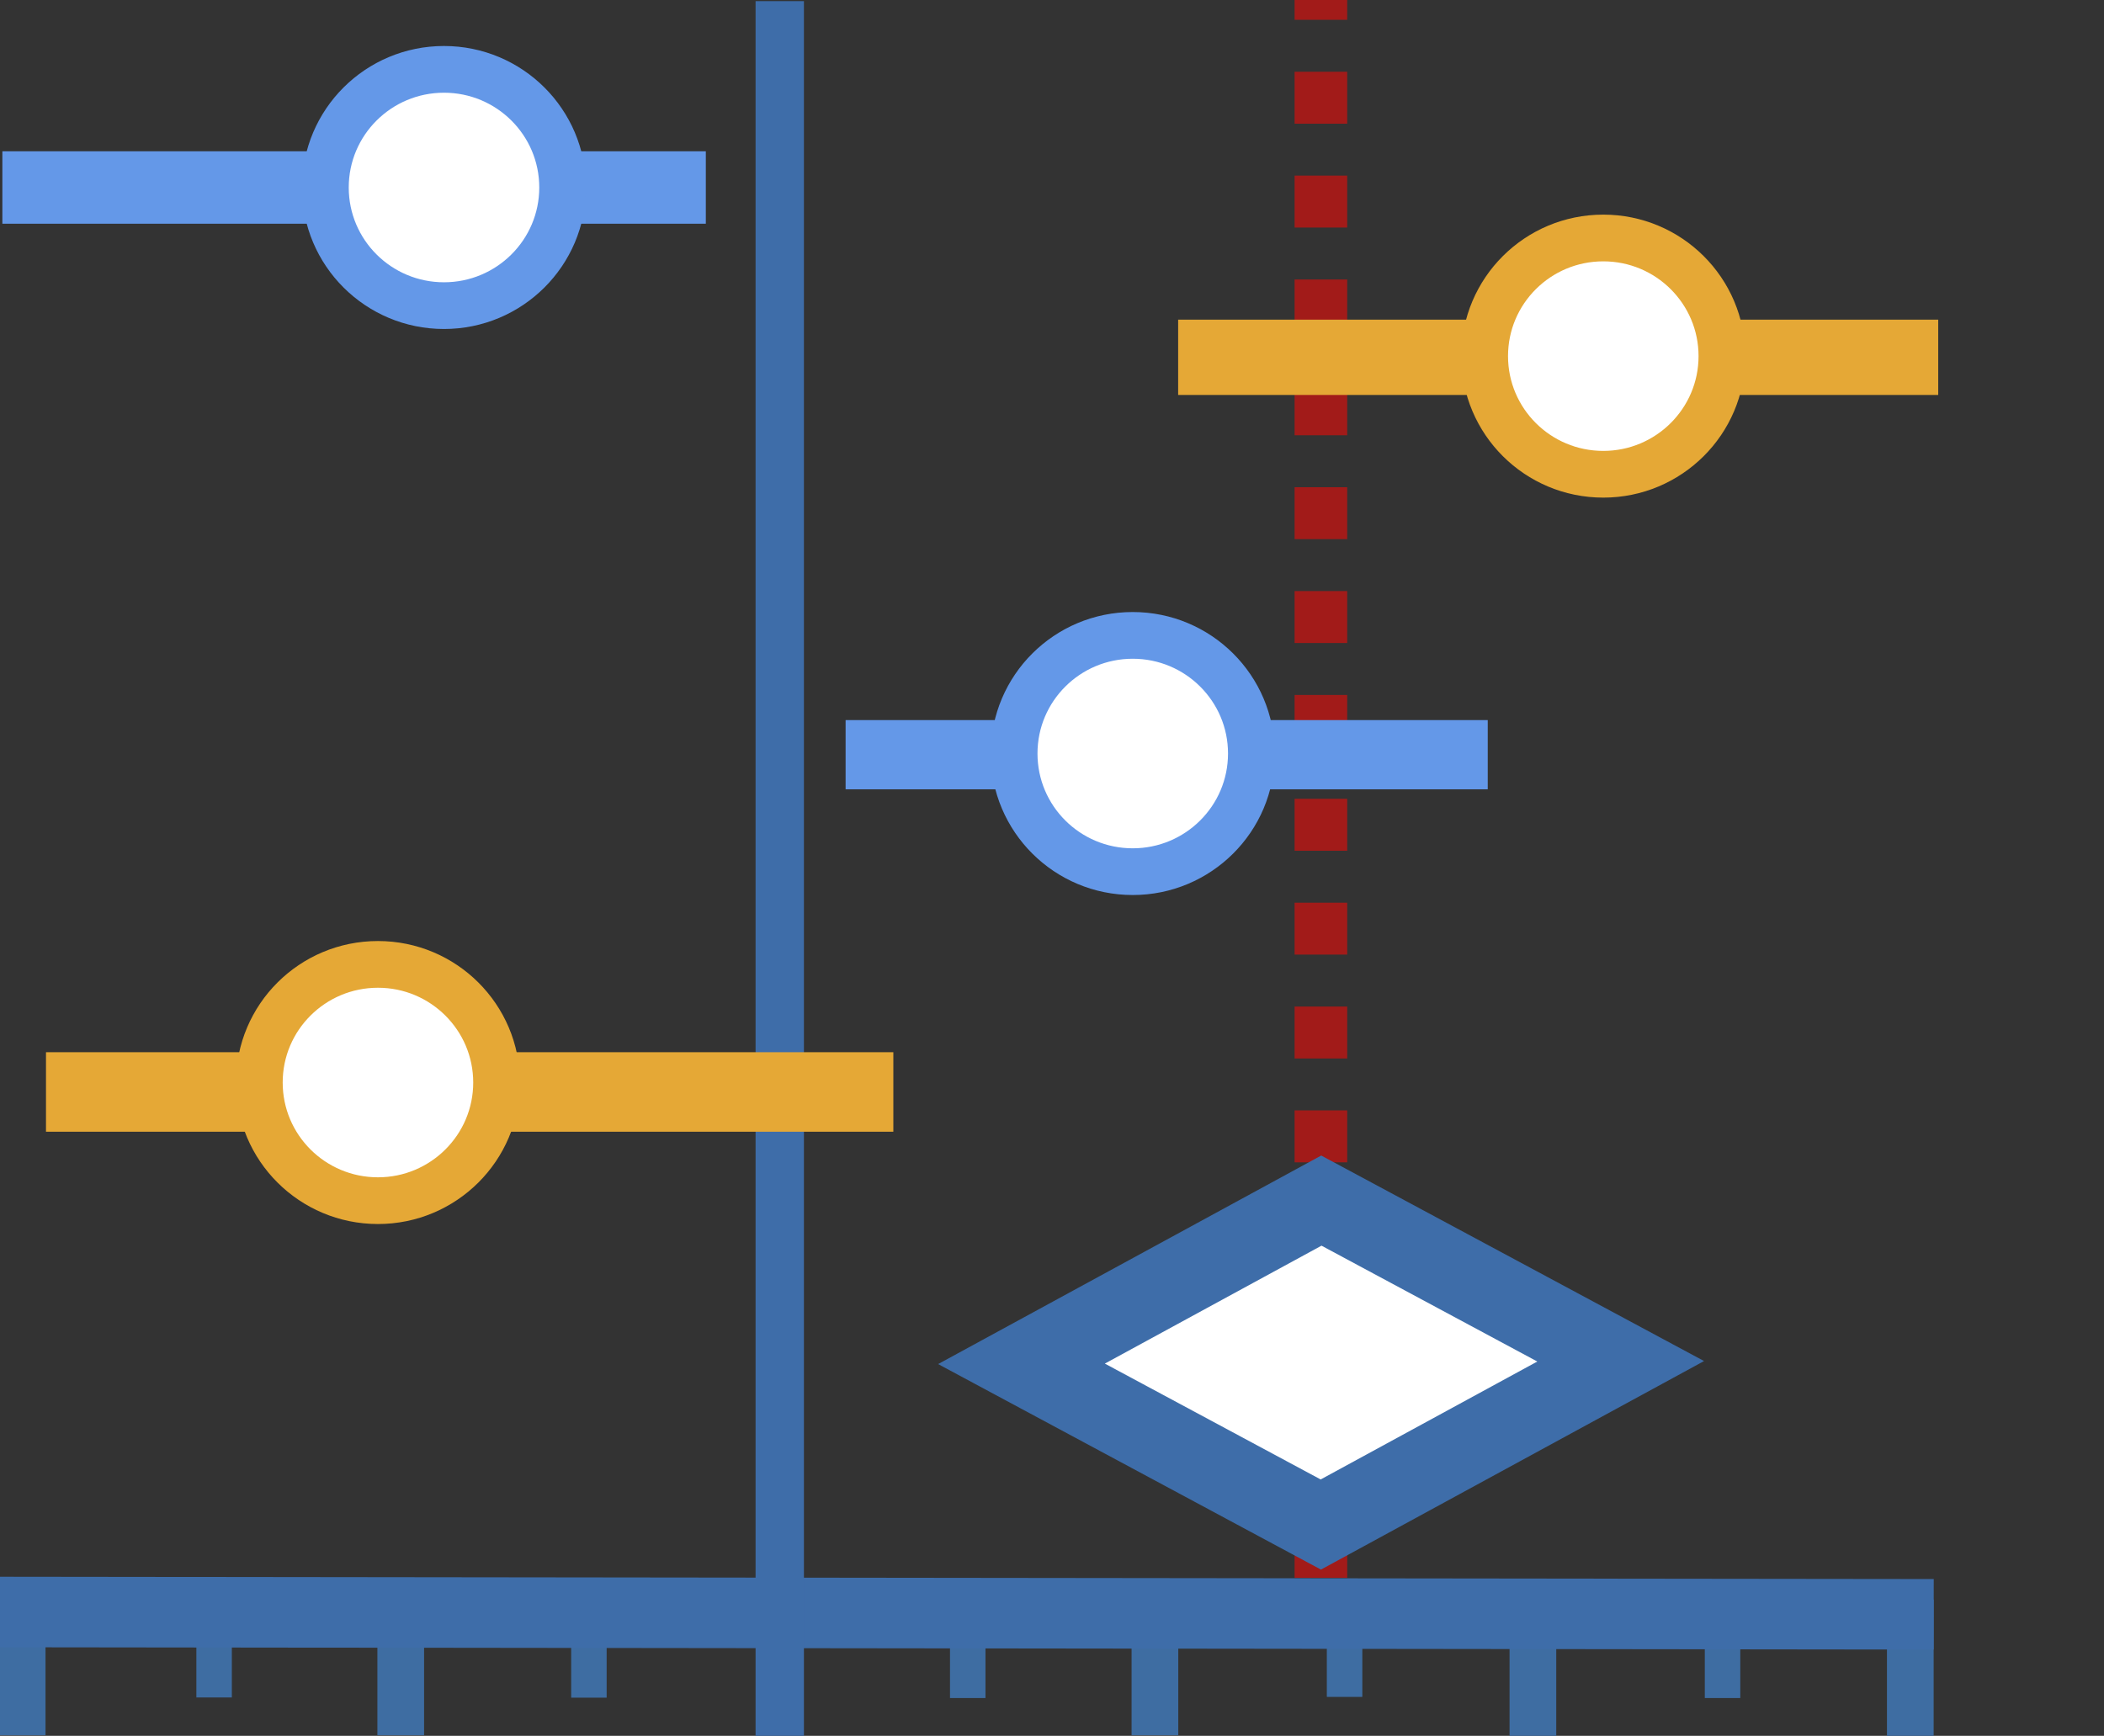 <?xml version="1.0" encoding="UTF-8"?>
<svg width="223" height="184" overflow="hidden" version="1.1" xml:space="preserve" xmlns="http://www.w3.org/2000/svg" xmlns:cc="http://creativecommons.org/ns#" xmlns:dc="http://purl.org/dc/elements/1.1/" xmlns:rdf="http://www.w3.org/1999/02/22-rdf-syntax-ns#"><rect width="100%" height="100%" fill="#333333" stroke="none"/><title>MAJOR Icon</title><g fill="none" stroke-miterlimit="8"><g stroke="#3e6da2"><path d="m202.47 169.56v14.5" stroke-width="4.949"/><path d="m182.57 171.62v8.375" stroke-width="3.761"/><path d="m162.47 169.5v14.5" stroke-width="4.949"/><path d="m142.51 171.5v8.375" stroke-width="3.761"/><path d="m122.41 169.44v14.5" stroke-width="4.949"/><path d="m102.57 171.62v8.375" stroke-width="3.761"/><path d="m62.418 171.58v8.375" stroke-width="3.761"/><path d="m42.474 169.44v14.5" stroke-width="4.949"/><path d="m22.693 171.56v8.375" stroke-width="3.761"/><path d="m2.349 169.44v14.5" stroke-width="4.949"/></g><g stroke="#3e6da9"><path d="m204.95 171.12-205.03-0.244" stroke-width="7.476"/><path d="m82.646 184.23-4.63e-4 -184.11" stroke-width="5.124"/></g></g><path d="m140 167.25-4.5e-4 -167.31" fill="none" stroke="#ed0d09" stroke-dasharray="5.505, 5.505" stroke-miterlimit="8" stroke-opacity=".6" stroke-width="5.576" style="paint-order:markers stroke fill"/><rect transform="matrix(.881 .473 -.878 .478 0 0)" x="213.63" y="54.851" width="36.011" height="36.2" fill="#fff" fill-rule="evenodd" stroke="#3e6da9" stroke-width="10.047" style="paint-order:markers stroke fill"/><g transform="translate(-2.056 95.809)" stroke="#e5a836" stroke-miterlimit="8"><path d="m96.74 19.941h-89.809" fill="none" stroke-width="8.428"/><path d="m42.115 6.418c-6.947 0-12.573 5.606-12.573 12.523s5.625 12.523 12.573 12.523c6.94 0 12.573-5.606 12.573-12.523s-5.633-12.523-12.573-12.523z" fill="#fff" fill-rule="evenodd" stroke-width="4.952"/></g><g transform="translate(82.694 60.059)" stroke="#6498e8" stroke-miterlimit="8"><path d="m74.99 19.941h-68.059" fill="none" stroke-width="7.337"/><path d="m37.365 7.293c-6.947 0-12.573 5.606-12.573 12.523s5.625 12.523 12.573 12.523c6.94 0 12.573-5.606 12.573-12.523s-5.633-12.523-12.573-12.523z" fill="#fff" fill-rule="evenodd" stroke-width="4.952"/></g><g transform="translate(117.94 19.184)" stroke="#e5a836" stroke-miterlimit="8"><path d="m87.49 18.691h-80.559" fill="none" stroke-width="7.982"/><path d="m51.99 6.043c-6.947 0-12.573 5.606-12.573 12.523s5.625 12.523 12.573 12.523c6.94 0 12.573-5.606 12.573-12.523s-5.633-12.523-12.573-12.523z" fill="#fff" fill-rule="evenodd" stroke-width="4.952"/></g><g transform="translate(-.181 -.066)" stroke="#6498e8" stroke-miterlimit="8"><path d="m74.99 19.941h-74.559" fill="none" stroke-width="7.679"/><path d="m47.24 7.418c-6.947 0-12.573 5.606-12.573 12.523s5.625 12.523 12.573 12.523c6.94 0 12.573-5.606 12.573-12.523s-5.633-12.523-12.573-12.523z" fill="#fff" fill-rule="evenodd" stroke-width="4.952"/></g></svg>
